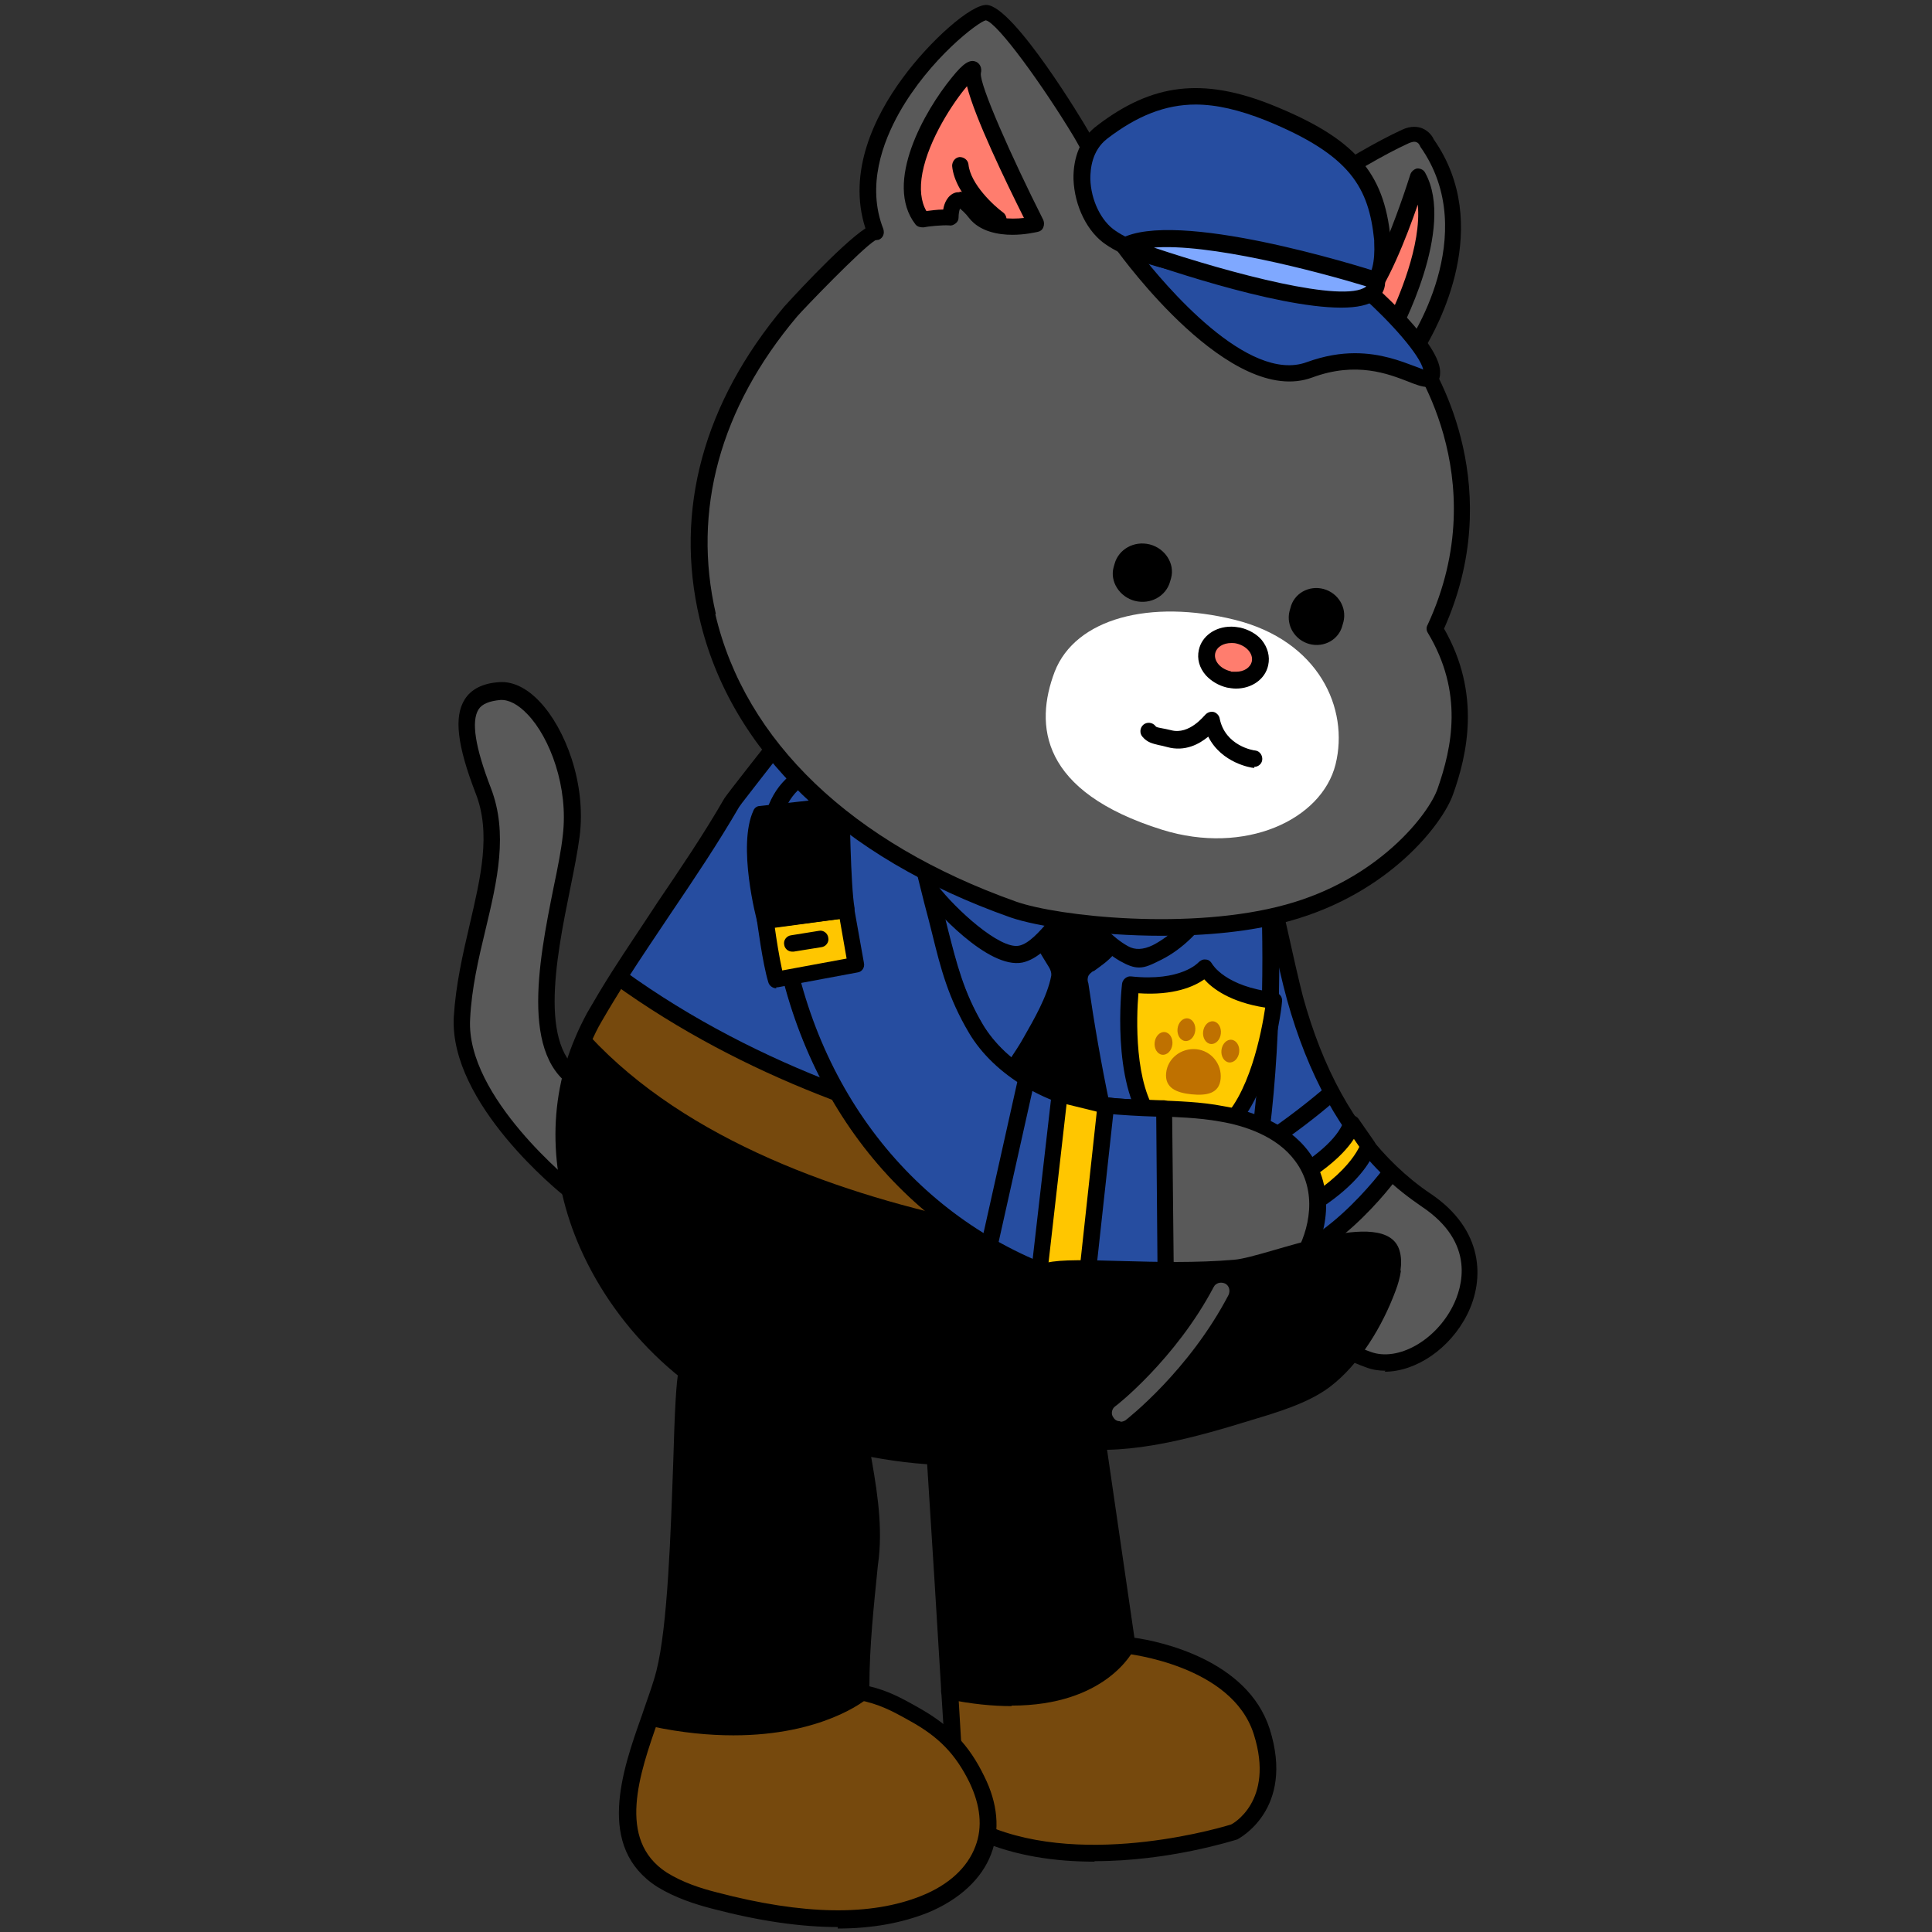 <?xml version="1.0" encoding="UTF-8"?>
<svg xmlns="http://www.w3.org/2000/svg" version="1.1" viewBox="0 0 390 390">
  <rect x="0" y="0" width="390" height="390" fill="#333333" stroke="none"/>
  <!-- Generator: Adobe Illustrator 28.7.1, SVG Export Plug-In . SVG Version: 1.2.0 Build 142)  -->
  <g>
    <g id="_레이어_1" data-name="레이어_1">
      <g>
        <g>
          <g>
            <g>
              <path d="M250.5,157.3l-27.4,26.6c4.8,19.6,8,42.5,20.3,59.2,2.8,3.8,5.8,8,9,12,14.2,1.2,28.5-18.6,28.5-18.6-9.7-9.3-15.8-22.1-19.3-35.1-2.5-9.4-8.4-39.6-11.1-44.1Z" style="fill: #264da0;"/>
              <path d="M288,242.2c-2.5-1.7-4.9-3.6-7.1-5.7,0,0-14.3,19.9-28.5,18.6,6.6,8.3,14.2,16,23.8,19.4,12.9,4.6,32-18.8,11.8-32.3Z" style="fill: #595959;"/>
            </g>
            <g>
              <path d="M279.7,276.7c-1.4,0-2.7-.2-4-.7-10.7-3.8-18.7-12.7-24.5-19.9-2.5-3.2-4.9-6.4-7.2-9.5l-1.9-2.6c-10.3-14-14.3-31.8-18.1-49-.8-3.7-1.6-7.3-2.5-10.8-.2-.9.3-1.8,1.2-2,.9-.2,1.8.3,2,1.2.9,3.5,1.7,7.2,2.5,10.9,3.8,16.9,7.7,34.3,17.5,47.7l1.9,2.6c2.3,3.1,4.6,6.3,7.1,9.4,5.5,6.9,13.2,15.4,23,18.9,5.5,2,13.1-2.3,16.6-9.3,1.8-3.6,4.8-12.7-6.4-20.1-2.6-1.8-5.1-3.7-7.3-5.9-9-8.6-15.6-20.7-19.8-35.8-.9-3.2-2.1-8.6-3.5-14.8-2.4-11-5.8-26.1-7.5-28.8-.5-.8-.2-1.8.6-2.3.8-.5,1.8-.2,2.3.6,1.8,3,4.4,14.3,7.9,29.9,1.3,5.9,2.6,11.6,3.4,14.7,4,14.6,10.3,26.1,18.9,34.3,2.1,2,4.4,3.9,6.8,5.5,10.9,7.3,11,17.4,7.5,24.4-3.5,7-10.4,11.6-16.7,11.6Z"/>
              <path d="M253.7,256.8c-.5,0-.9,0-1.4,0l.3-3.3c13.1,1.1,26.8-17.8,27-18l2.7,2c-.6.8-14.1,19.4-28.5,19.4Z"/>
            </g>
          </g>
          <g>
            <path d="M269,220.4s-17.4,15.5-29,17.4" style="fill: #264da0;"/>
            <path d="M240.3,239.5l-.6-3.3c11.1-1.9,28-16.9,28.2-17l2.2,2.5c-.7.6-17.9,15.8-29.9,17.8Z"/>
          </g>
          <g>
            <path d="M248.8,250.4l-3.5-4.8s24.2-8.7,27.7-18.9l3.2,4.6s-2.8,10.7-27.4,19.1Z" style="fill: #ffc600;"/>
            <path d="M248.8,252.1c-.5,0-1-.2-1.3-.7l-3.5-4.8c-.3-.4-.4-1-.3-1.5.2-.5.5-.9,1-1.1,6.5-2.3,24-10.1,26.6-17.8.2-.6.7-1,1.3-1.1.6,0,1.2.2,1.6.7l3.2,4.6c.3.4.4.9.3,1.4-.1.5-3.3,11.7-28.5,20.2-.2,0-.4,0-.5,0ZM248,246.4l1.5,2c18.8-6.6,23.8-14.6,24.9-16.9l-1.1-1.6c-5.1,7.9-19.8,14.2-25.3,16.4Z"/>
          </g>
          <g>
            <path d="M115,240.2s-22.7-17.9-21.7-34.8c.9-16.9,9.7-32.1,4.3-45.9-5.3-13.7-4.3-19.6,3.3-20.1,7.7-.5,16.2,15,14.4,29.3-1.8,14.2-12,44.3,3.2,50.2" style="fill: #595959;"/>
            <path d="M115,241.9c-.4,0-.7-.1-1-.4-1-.8-23.3-18.7-22.4-36.2.4-6.5,1.8-12.6,3.2-18.6,2.2-9.5,4.4-18.5,1.2-26.6-3.7-9.6-4.4-15.4-2.2-18.9,1.3-2.1,3.7-3.3,7-3.5,2.7-.2,5.6,1.2,8.2,4,5,5.3,9.4,16.3,8,27.2-.4,3-1.1,6.6-1.9,10.5-2.9,14.3-6.8,33.8,4,38,.9.3,1.3,1.3,1,2.2-.3.9-1.3,1.3-2.2,1-13.4-5.2-9.2-26.3-6.1-41.7.8-3.8,1.5-7.4,1.8-10.2,1.2-9.8-2.6-19.8-7.1-24.5-1.9-2-3.8-3-5.5-2.9-2.2.2-3.7.8-4.4,1.9-1.5,2.4-.7,7.6,2.5,15.9,3.5,9.1,1.3,18.6-1.1,28.6-1.4,5.8-2.8,11.8-3.1,18-.9,15.8,20.9,33.2,21.1,33.4.7.6.8,1.6.3,2.3-.3.4-.8.6-1.3.6Z"/>
          </g>
          <g>
            <g>
              <path d="M117.7,210.2c-13.2,30.5,9.2,66.5,39.9,77.2,41.8,14.5,77.3,6.3,91.3-33.1-4.9,0-91.3-.9-131.2-44.1Z"/>
              <path d="M120,205.4c-.9,1.6-1.7,3.1-2.3,4.8,40,43.2,126.4,44.1,131.2,44.1,1.9-5.4,3.4-11.3,4.5-17.9,0,0-72,1.7-128.5-39.2-1.7,2.7-3.4,5.4-4.9,8.2Z" style="fill: #76490d;"/>
              <path d="M147.7,162.1c-7.1,12.3-15.3,23.3-22.7,35.1,56.5,40.9,128.5,39.2,128.5,39.2,7.1-43.1.1-89.3.1-89.3,0,0-83.8-12.4-85.8-12.7,1.8.5-19,25.8-20.1,27.7Z" style="fill: #264da0;"/>
            </g>
            <g>
              <path d="M193.3,295.8c-11,0-23.2-2.2-36.3-6.8-17.4-6-32.3-19.9-39.9-37.1-6.3-14.3-6.6-29.3-1-42.4.7-1.7,1.5-3.3,2.4-5,1.5-2.6,3.1-5.3,5-8.3,3-4.7,6.2-9.4,9.2-14,4.6-6.8,9.3-13.7,13.5-21,.4-.6,2-2.7,5.3-6.9,4.6-5.8,14.1-17.9,14.7-19.9,0,.1,0,.5.2.9l1.3-.7.5-1.7c1.7.2,82.2,12.1,85.6,12.6l1.2.2.2,1.2c0,.5,6.9,46.9-.1,89.8-1.1,6.6-2.6,12.7-4.6,18.2-9.6,26.9-29.7,40.9-57.2,40.9ZM169.1,136.3c-1.2,2.4-4.9,7.4-14.9,20.1-2.3,3-4.7,6-5,6.5-4.3,7.4-9,14.4-13.6,21.2-3,4.5-6.2,9.2-9.2,13.9-1.8,2.9-3.4,5.5-4.9,8.1-.9,1.5-1.6,3-2.3,4.6-5.3,12.2-4.9,26.3,1,39.7,7.2,16.3,21.4,29.5,37.9,35.3,44,15.3,76.5,3.6,89.2-32.1,1.9-5.3,3.4-11.2,4.4-17.6,6.3-38.5,1.3-80,.3-87.5-9.6-1.4-72.4-10.7-83-12.3Z"/>
              <path d="M252.5,238.1c-8.7,0-75.7-1.3-128.6-39.5l2-2.7c55.4,40.1,126.7,38.9,127.5,38.9v3.3s-.3,0-.9,0Z"/>
              <path d="M248.8,256c-4,0-26.1-.4-52.6-5.9-36-7.4-62.8-20.5-79.7-38.7l-.6-.7.2-.9,1.6.4.5-1.6.5.8.3-.3c39.4,42.6,126.4,43.6,130,43.6l.5,3.3h-.7Z"/>
            </g>
          </g>
          <g>
            <path d="M197,232.3l-2,10.2c-.4,2,.9,4,3,4.4l16.7,3.3c2,.4,4-.9,4.4-3l2-10.2c.4-2-.9-4-3-4.4l-16.7-3.3c-2-.4-4,.9-4.4,3ZM201.8,236.2c.2-1,1.2-1.6,2.3-1.4l9.5,1.9c1.1.2,1.8,1.2,1.7,2.2l-.9,4.6c-.2,1-1.2,1.6-2.3,1.4l-9.5-1.9c-1.1-.2-1.8-1.2-1.7-2.2l.9-4.6Z" style="fill: #878787;"/>
            <path d="M215.4,252c-.4,0-.7,0-1.1-.1l-16.7-3.3c-2.9-.6-4.9-3.4-4.3-6.4l2-10.2c.3-1.4,1.1-2.7,2.3-3.5,1.2-.8,2.7-1.1,4.1-.8l16.7,3.3c1.4.3,2.7,1.1,3.5,2.3.8,1.2,1.1,2.7.8,4.1l-2,10.2c-.3,1.4-1.1,2.7-2.3,3.5-.9.6-2,.9-3,.9ZM200.7,231c-.4,0-.8.1-1.2.4-.5.3-.8.8-.9,1.3h0l-2,10.2c-.2,1.1.5,2.2,1.7,2.5l16.7,3.3c.5.1,1.1,0,1.6-.3.5-.3.8-.8.9-1.3l2-10.2c.2-1.1-.5-2.2-1.7-2.5l-16.7-3.3c-.1,0-.3,0-.4,0ZM197,232.3h0,0ZM212.4,246.5c-.3,0-.5,0-.8,0l-9.5-1.9c-.9-.2-1.8-.7-2.3-1.4-.6-.8-.8-1.8-.7-2.7l.9-4.6h0c.4-1.9,2.3-3.1,4.3-2.7l9.5,1.9c2,.4,3.3,2.2,3,4.1l-.9,4.6c-.2.9-.8,1.8-1.6,2.2-.6.3-1.2.5-1.9.5ZM203.4,236.5l-.9,4.6s.1.1.3.2l9.5,1.9c.2,0,.4,0,.4,0l.9-4.6s-.1-.1-.3-.2l-9.5-1.9c-.2,0-.4,0-.4,0Z"/>
          </g>
          <g>
            <rect x="192.1" y="235.9" width="12.5" height="4" rx="2" ry="2" transform="translate(346.9 509.7) rotate(-168.8)" style="fill: #878787;"/>
            <path d="M202.5,242.4c-.2,0-.5,0-.7,0l-8.3-1.6c-1-.2-1.8-.7-2.4-1.6-.6-.8-.7-1.8-.6-2.8.2-1,.7-1.8,1.6-2.4.8-.5,1.8-.7,2.8-.6l8.3,1.6c2,.4,3.3,2.3,2.9,4.3-.3,1.8-1.9,3-3.6,3ZM194.2,236.7l-.4.3s.3.4.3.4l8.3,1.6c.2,0,.4,0,.4-.3s0-.4-.3-.4l-8.3-1.6Z"/>
          </g>
          <path d="M220.7,196c-.4.3-.8.6-1,1-.2.5-.2,1,0,1.5,1.2,8.2,2.6,16.3,4.3,24.4.1.6.3,1.3.1,1.9-.1.7-.6,1.2-1,1.8-3.4,4.3-7,8.4-11,12.2-.4.4-.9.8-1.4,1-4.3,1.4-7.4-8.7-8.5-11.4-1.4-3.3-2.3-6.2-1-9.7,1.3-3.3,3.7-6.1,5.4-9.2,2.1-3.7,4.8-8.3,5.6-12.5.1-.7-.2-1.4-.6-2-1.2-2-2.6-4-3.4-6.3-.8-2.2-.9-4.8.2-6.9,2.8-5.2,10.5-4,13.7.1,1.3,1.7,2.4,4.1,3.4,6,1.8,3.7-1.9,6.1-4.8,8.2Z"/>
          <g>
            <path d="M248.3,168.8c-.6,9.5-6.7,19.5-14.6,23.5-3.2,1.6-3.8,2-6.8.3-3.7-2.1-7.2-6.3-9.9-9.3-3.3,2.3-6.8,8.6-10.9,9.4-5.3,1.1-15.3-9.1-18.1-12.8-4-5.4-6.6-11.9-3.8-18.5,5.7-13.4,24.4-16.9,37.8-15.2,9.5,1.2,21.8,6.1,27,14.6,1.8,2.9-.5,5.1-.7,8Z" style="fill: #264da0;"/>
            <path d="M229.9,195.3c-1.1,0-2.2-.4-3.8-1.3-3.5-2-6.7-5.6-9.3-8.5-.8.7-1.6,1.7-2.5,2.7-2.4,2.7-4.8,5.4-7.9,6.1-7,1.4-17.9-10.9-19.8-13.4-5.3-7-6.7-14-4-20.2,5.8-13.8,24.6-18.1,39.5-16.2,10.1,1.2,22.8,6.5,28.3,15.4,1.6,2.5.8,4.7.2,6.5-.3.9-.6,1.7-.6,2.5h0c-.7,10.2-7.2,20.6-15.5,24.8-2,1-3.2,1.6-4.5,1.6ZM217.2,181l2,2.2c2.4,2.7,5.4,6.1,8.5,7.8q2.1,1.2,5-.2c7.4-3.8,13.3-13.3,13.9-22.2,0-1.3.5-2.4.8-3.3.6-1.7.8-2.6.1-3.7-4.9-8-16.5-12.7-25.8-13.8-13.7-1.7-30.9,2-36,14.2-2.2,5.1-.9,10.8,3.6,16.8,3.5,4.6,12.5,12.9,16.4,12.1,2-.4,4.1-2.8,6-5,1.4-1.6,2.8-3.2,4.3-4.2l1.2-.8Z"/>
          </g>
          <g>
            <g>
              <path d="M217.7,264.7l-30.4,6.7s2.7,42.9,4.4,69.9c28.6,6,35.8-9.2,35.8-9.2l-9.8-67.5Z"/>
              <path d="M191.6,341.3c.7,11.6,1.2,20.3,1.2,21.4,0,3.5,5.3,7.2,5.3,7.2,21.4,9.4,50.8,0,50.8,0,0,0,10.5-5.1,5.7-20.3-4.8-15.2-27.1-17.4-27.1-17.4,0,0-7.3,15.1-35.8,9.2Z" style="fill: #76490d;"/>
            </g>
            <g>
              <path d="M220.9,375.8c-7.7,0-16-1.1-23.4-4.4l-.3-.2c-.6-.4-6-4.4-6-8.6s-.4-8-1.2-21.3c-1.6-27-4.4-69.9-4.4-69.9v-1.4c0,0,33.5-7.4,33.5-7.4l9.9,68c5,.7,22.8,4.4,27.3,18.4,5.2,16.4-6.4,22.2-6.5,22.3-1,.3-13.9,4.4-28.8,4.4ZM199,368.4c20.5,9,49.2,0,49.5-.1.1,0,8.9-4.6,4.6-18.2-4.4-14-25.5-16.2-25.7-16.3h-1.3c0-.1-9.7-67.1-9.7-67.1l-27.3,6c.5,7.7,2.8,44.4,4.3,68.5h0c1.1,18,1.2,20.9,1.2,21.5,0,1.9,2.9,4.6,4.5,5.8Z"/>
              <path d="M204.2,344.4c-3.8,0-8-.4-12.9-1.4-.9-.2-1.5-1.1-1.3-2,.2-.9,1.1-1.5,2-1.3,26.8,5.6,33.7-7.7,34-8.3.4-.8,1.4-1.2,2.2-.8.8.4,1.2,1.4.8,2.2-.3.6-5.8,11.5-24.8,11.5Z"/>
            </g>
          </g>
          <g>
            <g>
              <path d="M131.3,346.7c-4.1,11.7-8.9,25.5,2.4,32.8,3.2,2.1,6.9,3.3,10.6,4.2,13.3,3.5,29.3,5.9,42.4.6,11.1-4.5,16.1-14,10.6-25.1-3.1-6.2-6.8-9.8-12.7-13.1-3.9-2.2-6.5-3.6-10.7-4.4,0,0-13.3,11.3-41.9,5.3l-.7-.2Z" style="fill: #76490d;"/>
              <path d="M131.3,346.7l.7.2c28.6,6,41.9-5.3,41.9-5.3,0-9.2,1-18.3,1.9-27.5,1.5-14.6-5.3-29.2-3.8-43.9l-33.2,6.7c-1.4,5.5-.8,45.8-4.5,60.6-.7,2.7-1.8,5.8-3,9.1Z"/>
            </g>
            <g>
              <path d="M169.1,389c-7.4,0-15.8-1.2-25.3-3.7-3.5-.9-7.5-2.2-11.1-4.4-12.5-8-7.1-23.5-3.1-34.7l.3-.9c1-2.9,2-5.6,2.6-8,2.3-9,2.9-28.1,3.4-42.1.3-10.4.6-16.4,1.1-18.5l.3-1,36.5-7.4-.2,2.3c-.7,7.1.6,14.4,1.9,21.5,1.3,7.3,2.7,14.9,1.9,22.4l-.2,1.6c-.8,8-1.7,16.2-1.7,24.3,3.7.9,6.2,2.2,9.9,4.3,6.4,3.6,10.2,7.5,13.3,13.9,2.7,5.4,3.2,10.8,1.4,15.6-1.9,5.1-6.5,9.3-12.8,11.9-5.3,2.1-11.3,3.2-18.2,3.2ZM140.2,278.4c-.4,2.9-.6,9.7-.8,16.8-.5,14.9-1.1,33.5-3.5,42.8-.6,2.5-1.6,5.3-2.7,8.3l-.3.9c-3.8,10.8-8.5,24.2,1.7,30.8,3.2,2,6.9,3.2,10.1,4,17.5,4.6,31.1,4.8,41.3.7,5.5-2.2,9.3-5.7,10.9-10,1.5-3.9,1-8.3-1.2-12.9-2.8-5.7-6.2-9.2-12-12.4-3.9-2.2-6.3-3.4-10.2-4.2l-1.4-.3v-1.4c0-8.7.9-17.5,1.8-26l.2-1.6c.7-7.1-.6-14.4-1.9-21.4-1.2-6.6-2.4-13.4-2.1-20.2l-29.9,6.1Z"/>
              <path d="M148,350.3c-4.8,0-10.3-.5-16.4-1.8-.9-.2-1.5-1.1-1.3-2,.2-.9,1.1-1.5,2-1.3,27.5,5.8,40.4-4.8,40.5-4.9.7-.6,1.8-.5,2.4.2.6.7.5,1.8-.2,2.4-.4.4-9.1,7.4-26.9,7.4Z"/>
            </g>
          </g>
          <path d="M189.1,207.4h0l-15.2-.3c-.3,0-.5,0-.8-.2l-11.8-6.6c-.7-.4-1-1.3-.7-2.1l3.6-9.3c.3-.8,1.2-1.2,2-1l24.9,6.7c.8.2,1.4,1,1.2,1.9l-1.6,9.5c-.1.8-.8,1.4-1.6,1.4ZM174.3,203.8l13.3.3,1.1-6.6-22-5.9-2.6,6.5,10.2,5.7Z"/>
          <g>
            <g>
              <path d="M257.3,202c-11.3-1.3-13.9-6.7-13.9-6.7,0,0-3.8,4.7-15.1,3.4,0,0-3.6,29.8,11.2,31.5,14.7,1.6,17.8-28.2,17.8-28.2Z" style="fill: #ffca00;"/>
              <path d="M240.6,232c-.4,0-.9,0-1.4,0-3.2-.4-5.8-1.9-7.9-4.5-7-8.9-4.9-28.1-4.8-28.9.1-.9,1-1.6,1.8-1.5,10.1,1.1,13.6-2.8,13.6-2.8.4-.4.9-.7,1.5-.6.6,0,1,.4,1.3.9,0,0,2.6,4.6,12.6,5.7.9.1,1.6.9,1.5,1.8,0,.8-2.2,20-11,27.1-2.2,1.8-4.7,2.7-7.3,2.7ZM229.8,200.6c-.4,4.7-.9,18.4,4.2,24.8,1.5,1.9,3.4,3,5.6,3.2,2.3.3,4.3-.4,6.2-1.9,6.4-5.1,8.9-18.6,9.6-23.3-7.1-1.1-10.7-3.9-12.3-5.7-2,1.4-6.1,3.3-13.3,2.8Z"/>
            </g>
            <g>
              <path d="M246.4,217.8c-.3,3-2.9,3.4-5.9,3.1-3-.3-5.4-1.3-5.1-4.3.3-3,3.1-5.1,6.1-4.8,3,.3,5.2,3,4.9,6Z" style="fill: #bf7100;"/>
              <g>
                <ellipse cx="234.9" cy="210.5" rx="2.3" ry="1.8" transform="translate(-.5 420.6) rotate(-83.6)" style="fill: #bf7100;"/>
                <ellipse cx="248.3" cy="212" rx="2.3" ry="1.8" transform="translate(10 435.3) rotate(-83.6)" style="fill: #bf7100;"/>
              </g>
              <g>
                <ellipse cx="239.4" cy="207.8" rx="2.3" ry="1.8" transform="translate(6.3 422.6) rotate(-83.6)" style="fill: #bf7100;"/>
                <ellipse cx="244.5" cy="208.4" rx="2.3" ry="1.8" transform="translate(10.3 428.2) rotate(-83.6)" style="fill: #bf7100;"/>
              </g>
            </g>
          </g>
          <g>
            <g>
              <path d="M162.8,155.9c-1,.7-2,1.5-2.9,2.4-8,7.8-3.6,24.2-.9,35.9,6.8,30.2,27.9,57.9,63.5,66.3,10.5,2.5,23.5,4.3,32.3,1.2,3.7-1.3,6.3-4.2,8.2-7.5,3.5-5.9,4.8-14.3,0-20.8-3.8-5-10.2-7.5-16.1-8.5-7.9-1.4-15.7-.9-23.5-1.8-9.9-1.1-20.9-6.5-26.2-15.5-5.3-8.9-6.2-16.2-8.9-25.7-2.3-8.2-3.1-16-9.3-23.1-5.6-6.5-11.2-6.2-16.1-2.8Z" style="fill: #595959;"/>
              <path d="M243.3,265c-6,0-13.1-1-21.2-2.9-32.7-7.7-56.9-32.9-64.7-67.5l-.5-2.2c-2.8-12.2-6.3-27.3,1.9-35.2,1-1,2.1-1.9,3.1-2.6h0c4.5-3.1,11.3-5,18.3,3.1,5.2,6.1,6.9,12.7,8.4,19.1.4,1.5.8,3.1,1.2,4.7.6,2.2,1.1,4.3,1.6,6.3,1.7,6.6,3.1,12.4,7,19,4.6,7.7,14.4,13.5,25,14.7,3.3.4,6.7.5,9.9.6,4.5.2,9.1.3,13.7,1.2,5.4.9,12.8,3.3,17.2,9.2,5.6,7.5,3.6,16.9.1,22.7-2.5,4.2-5.6,7-9.1,8.2-3.3,1.2-7.3,1.8-12,1.8ZM169.6,155.3c-1.9,0-3.8.7-5.8,2h0c-.9.6-1.8,1.4-2.7,2.2-6.8,6.6-3.6,20.7-1,32.1l.5,2.3c7.5,33.3,30.8,57.6,62.2,65,13.7,3.2,24.5,3.6,31.3,1.2,2.8-1,5.2-3.2,7.3-6.8,2.9-4.9,4.7-12.8,0-19-3.7-5-10.3-7.1-15.1-7.9-4.4-.8-8.9-.9-13.3-1.1-3.3-.1-6.7-.3-10.2-.6-11.6-1.3-22.4-7.7-27.5-16.3-4.2-7.1-5.7-13-7.4-19.9-.5-2-1-4-1.6-6.2-.4-1.6-.8-3.2-1.2-4.8-1.6-6.3-3-12.3-7.7-17.7-2.6-3-5.3-4.6-8.1-4.6ZM162.8,155.9h0,0Z"/>
            </g>
            <g>
              <path d="M235.4,262.9c-2.3-.4-10.7-1.8-12.9-2.3-35.6-8.4-56.6-36-63.5-66.3-2.7-11.7-7.1-28.2.9-35.9.9-.9,1.9-1.7,2.9-2.4,4.9-3.3,10.4-3.7,16.1,2.8,6.1,7.2,7,15,9.3,23.1,2.7,9.6,3.6,16.8,8.9,25.7,5.3,8.9,16.3,14.3,26.2,15.5,3.9.4,7.9.5,11.8.7l.4,39.1Z" style="fill: #264da0;"/>
              <path d="M235.4,264.5c0,0-.2,0-.3,0l-2.9-.5c-3.6-.6-8.5-1.5-10.2-1.9-32.7-7.7-56.9-32.9-64.7-67.5l-.5-2.2c-2.8-12.2-6.3-27.3,1.9-35.2,1-1,2.1-1.9,3.1-2.6,4.5-3.1,11.3-5,18.3,3.1,5.2,6.1,6.9,12.7,8.4,19.1.4,1.5.8,3.1,1.2,4.7.6,2.2,1.1,4.3,1.6,6.3,1.7,6.6,3.1,12.4,7,19,4.6,7.7,14.4,13.5,25,14.7,3.3.4,6.6.5,9.9.6h1.8c.9.1,1.6.8,1.6,1.7l.4,39.1c0,.5-.2,1-.6,1.3-.3.3-.7.4-1.1.4ZM169.6,155.3c-1.9,0-3.8.7-5.8,2-.9.6-1.8,1.4-2.7,2.2-6.8,6.6-3.6,20.7-1,32.1l.5,2.3c7.5,33.3,30.8,57.6,62.2,65,1.6.4,6.6,1.2,10,1.8l.9.2-.3-35.5h-.2c-3.3-.1-6.7-.3-10.1-.6-11.6-1.3-22.4-7.7-27.5-16.3-4.2-7.1-5.7-13-7.4-19.9-.5-2-1-4-1.6-6.2-.4-1.6-.8-3.2-1.2-4.8-1.6-6.3-3-12.3-7.7-17.7-2.6-3-5.3-4.6-8.1-4.6Z"/>
            </g>
            <g>
              <line x1="199.7" y1="251.6" x2="207.3" y2="217.6" style="fill: #d5b898;"/>
              <path d="M199.7,253.3c-.1,0-.2,0-.4,0-.9-.2-1.5-1.1-1.3-2l7.6-34c.2-.9,1.1-1.5,2-1.3.9.2,1.5,1.1,1.3,2l-7.6,34c-.2.8-.9,1.3-1.6,1.3Z"/>
            </g>
            <g>
              <g>
                <path d="M154.5,185.7s1.1,8.3,2.2,12.1l16.1-3-2-11.2-16.3,2.2Z" style="fill: #ffc600;"/>
                <path d="M156.7,199.5c-.7,0-1.4-.5-1.6-1.2-1.2-3.9-2.2-12-2.3-12.4-.1-.9.5-1.7,1.4-1.9l16.3-2.2c.9-.1,1.7.5,1.9,1.4l2,11.2c.2.9-.4,1.8-1.3,1.9l-16.1,3c-.1,0-.2,0-.3,0ZM156.4,187.2c.3,2.2.9,6,1.5,8.7l13-2.4-1.4-8-13.1,1.7Z"/>
              </g>
              <g>
                <line x1="159.9" y1="190.4" x2="165.5" y2="189.5" style="fill: #ffc600;"/>
                <path d="M159.9,192.1c-.8,0-1.5-.6-1.6-1.4-.2-.9.5-1.8,1.4-1.9l5.6-.9c.9-.2,1.8.5,1.9,1.4.2.9-.5,1.8-1.4,1.9l-5.6.9c0,0-.2,0-.3,0Z"/>
              </g>
              <g>
                <path d="M154.5,185.7s-4-14.9-.9-21.4l16.2-1.8s.2,16.4,1,21.1l-16.3,2.2Z"/>
                <path d="M154.5,187.4c-.7,0-1.4-.5-1.6-1.2-.2-.6-4.1-15.5-.8-22.6.2-.5.7-.9,1.3-.9l16.2-1.8c.5,0,.9,0,1.3.4.4.3.6.8.6,1.2,0,.2.2,16.3,1,20.8,0,.4,0,.9-.3,1.3-.3.4-.7.6-1.1.7l-16.3,2.2c0,0-.1,0-.2,0ZM154.8,165.9c-1.6,4.7,0,13.5,1,18l13.2-1.7c-.5-4.8-.7-13.9-.8-17.8l-13.3,1.5Z"/>
              </g>
            </g>
            <g>
              <polygon points="209.8 256.5 213.9 220.8 223.3 223.1 219.2 259.7 209.8 256.5" style="fill: #ffc600;"/>
              <path d="M219.2,261.4c-.2,0-.4,0-.5,0l-9.4-3.2c-.7-.3-1.2-1-1.1-1.8l4.1-35.7c0-.5.3-.9.7-1.2.4-.3.9-.4,1.3-.3l9.3,2.3c.8.2,1.4,1,1.3,1.8l-4,36.6c0,.5-.3,1-.8,1.2-.3.2-.6.3-.9.3ZM211.6,255.4l6.2,2.1,3.6-33.1-6.1-1.5-3.7,32.5Z"/>
            </g>
          </g>
          <g>
            <g>
              <g>
                <path d="M142.8,124.4c6.7,28.8,31.1,48.3,61.7,59.2,9.2,3.3,36.5,5.9,55.5.7,19-5.3,29.7-18.4,31.7-24.4,3.3-9.6,5.1-20.9-2.1-32.9,14.5-31.3-4.3-56.2-4.3-56.2,0,0,16.1-22.9,2.7-41.9,0,0-1-2.7-4.3-1.2-10.6,4.9-28.8,17-33.5,22.3,0,0-14.7-4.4-23.1-4.7,0,0-5-11.7-9-18.4-4-6.8-15.5-24-19-24.2-3.5-.2-30.6,23.1-22.3,44.3-.6-1.6-16.4,15-17.2,16-17.2,20.4-21.3,41.9-16.8,61.4Z" style="fill: #595959;"/>
                <path d="M234.6,188.9c-13.2,0-25.4-1.9-30.6-3.7-34.3-12.1-56.6-33.6-62.8-60.4h0c-5.1-21.8.8-43.5,17.1-62.9.1-.1,11.1-12.3,16.4-15.8-3.7-11.4,1.9-22.7,7.4-30.2,5.6-7.7,14-15.1,17.1-14.9,5.5.3,19.7,24,20.3,25.1,3.4,5.7,7.4,14.7,8.7,17.7,7.3.5,18.1,3.5,21.5,4.4,5.8-5.9,23.1-17.3,33.3-22,1.9-.9,3.3-.6,4.1-.3,1.4.6,2.1,1.7,2.3,2.2,12.2,17.4.8,38-2.1,42.7,3.3,5,16.7,28.1,4.2,56.1,7.5,13.1,4.7,25.4,1.8,33.5-2.1,5.9-12.8,19.9-32.9,25.5-7.9,2.2-17.1,3-25.9,3ZM144.4,124c6,25.6,27.5,46.2,60.7,58,8.5,3,35.4,5.9,54.5.6,18.6-5.1,28.8-18.2,30.6-23.4,2.9-8.3,5.3-19.4-2-31.5-.3-.5-.3-1.1,0-1.6,13.9-30-4-54.2-4.2-54.5-.4-.6-.5-1.4,0-2,.2-.2,15.3-22.2,2.7-40,0-.1-.1-.2-.2-.4h0s-.2-.4-.6-.5c-.4-.2-1,0-1.5.2-10.1,4.6-28.3,16.7-32.9,21.9-.4.5-1.1.7-1.7.5-.1,0-14.6-4.4-22.7-4.6-.6,0-1.2-.4-1.5-1,0-.1-5-11.6-8.9-18.2-6.1-10.1-15.3-22.9-17.7-23.4-1.5.3-11.3,7.7-17.5,18.7-3.3,5.9-6.6,14.7-3.2,23.4h0c.3.9,0,1.8-.9,2.2-.2,0-.5.1-.7.1-2.8,1.7-14.6,14-15.8,15.4-15.6,18.5-21.2,39.2-16.4,60h0Z"/>
              </g>
              <g>
                <path d="M255.5,66.5c2.7,3.7,14.8,2.6,13.9-5.3-.9-7.9-11.2-3.7-11.2-3.7,0,0,10.4-9.2,2.8-14.9-7.6-5.6-12.1,4.9-12.1,4.9,0,0,2.9-5.7-1.6-8.4-9.2-5.5-13.9,5.2-9.5,12.3" style="fill: #595959;"/>
                <path d="M261,70.2c-2.8,0-5.4-.8-6.8-2.7-.5-.7-.4-1.8.4-2.3.7-.5,1.8-.4,2.3.4,1,1.3,4.7,1.9,7.7.7,1.6-.6,3.5-2,3.2-4.8-.2-1.4-.7-2.3-1.5-2.8-2.1-1.3-6.1-.1-7.4.4-.8.3-1.6,0-2-.7-.4-.7-.3-1.6.3-2.1,1.5-1.3,5.2-5.4,5-8.8,0-1.3-.8-2.5-2.1-3.5-1.6-1.2-3-1.6-4.4-1.2-2.4.7-4.3,3.6-5,5,0,.2-.1.3-.2.5-.4.8-1.4,1.2-2.2.8-.8-.4-1.2-1.3-.8-2.2,0,0,0-.1.1-.3.4-.9,1.6-4.4-1.1-6-2-1.2-4.8-2.2-6.8,0-2,2-2.7,6.4-.4,10.1.5.8.2,1.8-.5,2.3-.8.5-1.8.2-2.3-.5-2.8-4.6-2.5-10.8.9-14.2,1.3-1.3,5-4,10.9-.4,1.7,1,2.6,2.4,3,3.9,1-.9,2.2-1.6,3.5-2,2.4-.7,4.9,0,7.3,1.7,2.2,1.6,3.4,3.6,3.5,6,.1,2.7-1.2,5.3-2.6,7.4,1.7-.1,3.6,0,5.1,1,1.2.7,2.8,2.2,3.1,5.3.4,3.7-1.5,6.9-5.3,8.3-1.4.6-3.1.9-4.8.9Z"/>
              </g>
              <g>
                <path d="M209.3,45.2s-13.6-26.9-12.8-30.7c.9-3.8-18.4,19.3-10.3,29.8,0,0,3.7-.6,5.7-.4,0,0,0-7.4,5.2-.8,3.3,4.2,12.2,2.1,12.2,2.1Z" style="fill: #ff7d6e;"/>
                <path d="M204.4,47.4c-3,0-6.6-.7-8.7-3.3-.9-1.2-1.6-1.7-1.9-2-.2.4-.3,1.2-.3,1.8,0,.5-.2.9-.6,1.2s-.8.5-1.3.4c-1.4-.1-4.3.2-5.2.4-.6,0-1.2-.1-1.6-.6-6.5-8.4,1.9-23,7.3-29.6,2.4-3,3.7-3.8,5-3.2.6.3,1.2,1.1.9,2.3-.3,2.3,6.2,16.9,12.6,29.6.2.5.2,1,0,1.5-.2.5-.6.8-1.1.9-.5.1-2.6.6-5.2.6ZM193.7,38.7c1.9,0,3.6,1.9,4.7,3.4,1.6,2.1,5.6,2.2,8.3,1.9-3.7-7.4-9.9-20.2-11.5-26.6-2.8,3.3-7.7,10.7-9,17.5-.6,3.2-.3,5.8.8,7.7.9-.1,2.2-.3,3.4-.3.2-1.3.9-2.9,2.4-3.4.3-.1.6-.1.9-.1ZM193.6,42h0Z"/>
              </g>
              <g>
                <path d="M201.6,44.2s-7.2-5.2-7.7-10.9" style="fill: #ff7d6e;"/>
                <path d="M201.6,45.9c-.3,0-.7-.1-1-.3-.3-.2-7.8-5.8-8.4-12.1,0-.9.6-1.7,1.5-1.8.9,0,1.7.6,1.8,1.5.4,4,5.2,8.4,7,9.7.7.5.9,1.6.4,2.3-.3.4-.8.7-1.3.7Z"/>
              </g>
              <g>
                <path d="M286.3,35.8s-7.8,24.4-12.4,25.8l6.8,5.8s11.5-21.1,5.7-31.7Z" style="fill: #ff7d6e;"/>
                <path d="M280.7,69.1c-.4,0-.8-.1-1.1-.4l-6.8-5.8c-.5-.4-.7-1-.5-1.6s.5-1.1,1.1-1.3c2.3-.7,7.7-13.4,11.3-24.8.2-.6.8-1.1,1.4-1.2.7,0,1.3.3,1.6.9,6.2,11.2-5.2,32.4-5.7,33.3-.2.4-.7.8-1.2.8-.1,0-.2,0-.3,0ZM276.5,61.7l3.6,3.1c2.1-4.3,6.9-15.3,6.1-23.5-2.3,6.7-6.2,16.5-9.7,20.4Z"/>
              </g>
            </g>
            <path d="M212.9,135.6c-4.1,10.8-2.9,24.2,21.7,31.9,16.7,5.2,32.2-2,35-13.2,2.8-11.3-3.4-25-20.4-29.2-17-4.2-32.1-.3-36.3,10.5Z" style="fill: #fff;"/>
            <g>
              <g>
                <path d="M249.4,137.3c-.5,0-.9,0-1.4-.2-1.6-.4-3-1.3-3.8-2.5-.6-1-.8-2.1-.6-3.1.4-2,2.5-3.4,4.9-3.4s.9,0,1.4.2c3,.7,4.9,3.1,4.3,5.6-.4,2-2.4,3.4-4.9,3.4Z" style="fill: #ff7d6e; fill-rule: evenodd;"/>
                <path d="M248.5,129.8c.3,0,.7,0,1.1.1,2.1.5,3.4,2.1,3.1,3.6-.3,1.3-1.6,2.1-3.2,2.1s-.7,0-1.1-.1c-2.1-.5-3.4-2.1-3.1-3.6.3-1.3,1.6-2.1,3.3-2.1M248.5,126.5h0c-3.2,0-5.9,1.9-6.5,4.7-.4,1.8.1,3.6,1.4,5.1,1.1,1.2,2.6,2.1,4.3,2.5.6.1,1.2.2,1.8.2,3.2,0,5.9-1.9,6.5-4.7.4-1.8-.1-3.6-1.3-5.1-1-1.2-2.6-2.1-4.3-2.5-.6-.1-1.2-.2-1.8-.2h0Z"/>
              </g>
              <g>
                <path d="M264.3,130h0c-2.9-.8-4.7-3.7-4-6.6l.2-.7c.7-2.9,3.7-4.6,6.7-3.8,2.9.8,4.7,3.7,4,6.6l-.2.7c-.7,2.9-3.7,4.6-6.7,3.8" style="fill-rule: evenodd;"/>
                <path d="M229.1,121.3h0c-3.1-.8-5.1-3.9-4.3-6.8l.2-.7c.8-2.9,3.9-4.7,7.1-3.9,3.1.8,5.1,3.9,4.3,6.8l-.2.7c-.8,2.9-3.9,4.7-7.1,3.9" style="fill-rule: evenodd;"/>
              </g>
              <path d="M253.2,155c0,0-.1,0-.2,0-.3,0-6.4-.9-9.1-6.3-1.8,1.5-4.7,3.1-8.3,2.1-.7-.2-1.2-.3-1.7-.4-1.2-.3-2.3-.5-3.3-1.7-.6-.7-.5-1.8.2-2.4.7-.6,1.8-.5,2.4.2.2.3.3.3,1.3.5.5.1,1.1.2,1.9.4,3.7,1,6.7-3,6.8-3,.4-.5,1-.8,1.7-.7.6.1,1.2.7,1.3,1.3,1.1,5.6,6.9,6.5,7.2,6.5.9.1,1.5,1,1.4,1.9-.1.8-.8,1.4-1.6,1.4Z"/>
            </g>
          </g>
          <g>
            <path d="M276.1,58.7s13.3,11.9,12.9,16.5c-.4,4.7-9.2-6.3-24.7-.6-15.5,5.7-37.4-25-37.4-25,0,0,34-8.2,49.2,9Z" style="fill: #264da0;"/>
            <path d="M288,78.1c-1,0-2.3-.5-3.8-1.1-3.9-1.5-10.4-4.1-19.3-.8-16.5,6.1-38.4-24.3-39.4-25.6-.3-.5-.4-1-.2-1.6.2-.5.6-.9,1.2-1,1.4-.3,35-8.2,50.8,9.5,3.3,3,13.8,12.8,13.4,17.9,0,1.1-.5,1.9-1.3,2.3-.4.3-.9.4-1.4.4ZM273.5,71.3c5.3,0,9.3,1.6,12,2.6.6.2,1.3.5,1.8.7-.7-3-6.6-9.6-12.3-14.7,0,0,0,0-.1-.1-12-13.6-37-10.4-45-9,5.2,6.7,22,26.7,33.9,22.3,3.6-1.3,6.8-1.8,9.7-1.8Z"/>
          </g>
          <g>
            <path d="M279.1,48.3c-1.1-11.7-5.8-18.7-22.9-25.6-12.6-5.1-22.5-4.7-33.8,3.9-6.9,5.3-4.1,17.3,1.8,21.3,8.1,5.5,22.9,6.6,32.5,8.5,10.2,2.1,23.3,8.7,22.4-7.8,0-.1,0-.3,0-.4Z" style="fill: #264da0;"/>
            <path d="M271.7,61.3c-3.2,0-6.7-.9-10.3-1.9-1.7-.4-3.4-.9-5-1.2-2.3-.5-4.8-.9-7.5-1.3-8.9-1.5-19.1-3.1-25.6-7.5-3.8-2.5-6.4-7.8-6.6-13.2-.1-4.5,1.5-8.4,4.7-10.8,11.2-8.6,21.4-9.8,35.4-4.2,16.6,6.7,22.6,13.5,23.9,26.9h0s0,.5,0,.5c.3,5.3-.8,8.8-3.2,10.8-1.6,1.3-3.7,1.8-5.9,1.8ZM241.4,21.1c-6.2,0-11.9,2.3-17.9,6.9-3.1,2.4-3.4,6.1-3.4,8.1.1,4.3,2.2,8.6,5.1,10.5,5.9,4,15.6,5.5,24.2,7,2.7.4,5.3.9,7.6,1.3,1.7.3,3.4.8,5.2,1.3,5.2,1.4,10.6,2.8,13.2.7,1.5-1.3,2.2-4,2-8v-.4c-1.1-10.6-4.7-17.2-21.9-24.2-5.3-2.1-9.9-3.2-14.2-3.2Z"/>
          </g>
          <g>
            <path d="M277.9,56.6s-40.1-12.9-50.9-7c0,0,51.7,18.6,50.9,7Z" style="fill: #7fa8ff;"/>
            <path d="M270.7,62.1c-13.4,0-38.5-8.7-44.3-10.9-.6-.2-1-.8-1.1-1.4,0-.7.3-1.3.9-1.6,11.1-6.1,48.1,5.5,52.2,6.8.7.2,1.1.8,1.2,1.5.1,1.7-.5,3-1.8,4-1.5,1.1-3.9,1.6-7,1.6ZM232.7,49.9c16.1,5.4,38.5,11.3,43,8,0,0,0,0,.1-.1-10.2-3.1-31.9-8.8-43.2-7.8Z"/>
          </g>
        </g>
        <path d="M282.7,256.5c.2-1.4.2-2.8-.2-4.1-2.8-9.3-26.8,1.4-33.4,1.9-15.1,1.3-32.2-.8-37.8.6-8.2,2-7,2.3-13,9.7-4.3,5.3,7.9,26.2,18.7,27.7,11.3,1.6,24.8-2.3,35.5-5.6,5.3-1.6,11.5-3.4,15.9-6.7,6.1-4.6,10.7-12.4,13.3-19.4.5-1.3.9-2.7,1.1-4.1Z"/>
        <path d="M226.1,286.9c-.5,0-1-.2-1.3-.7-.6-.7-.4-1.8.3-2.3.1,0,12.2-9.5,19.9-24.1.4-.8,1.4-1.1,2.3-.7.8.4,1.1,1.4.7,2.3-8,15.3-20.3,24.9-20.8,25.3-.3.2-.7.3-1,.3Z" style="fill: #545454;"/>
      </g>
    </g>
  </g>
</svg>
